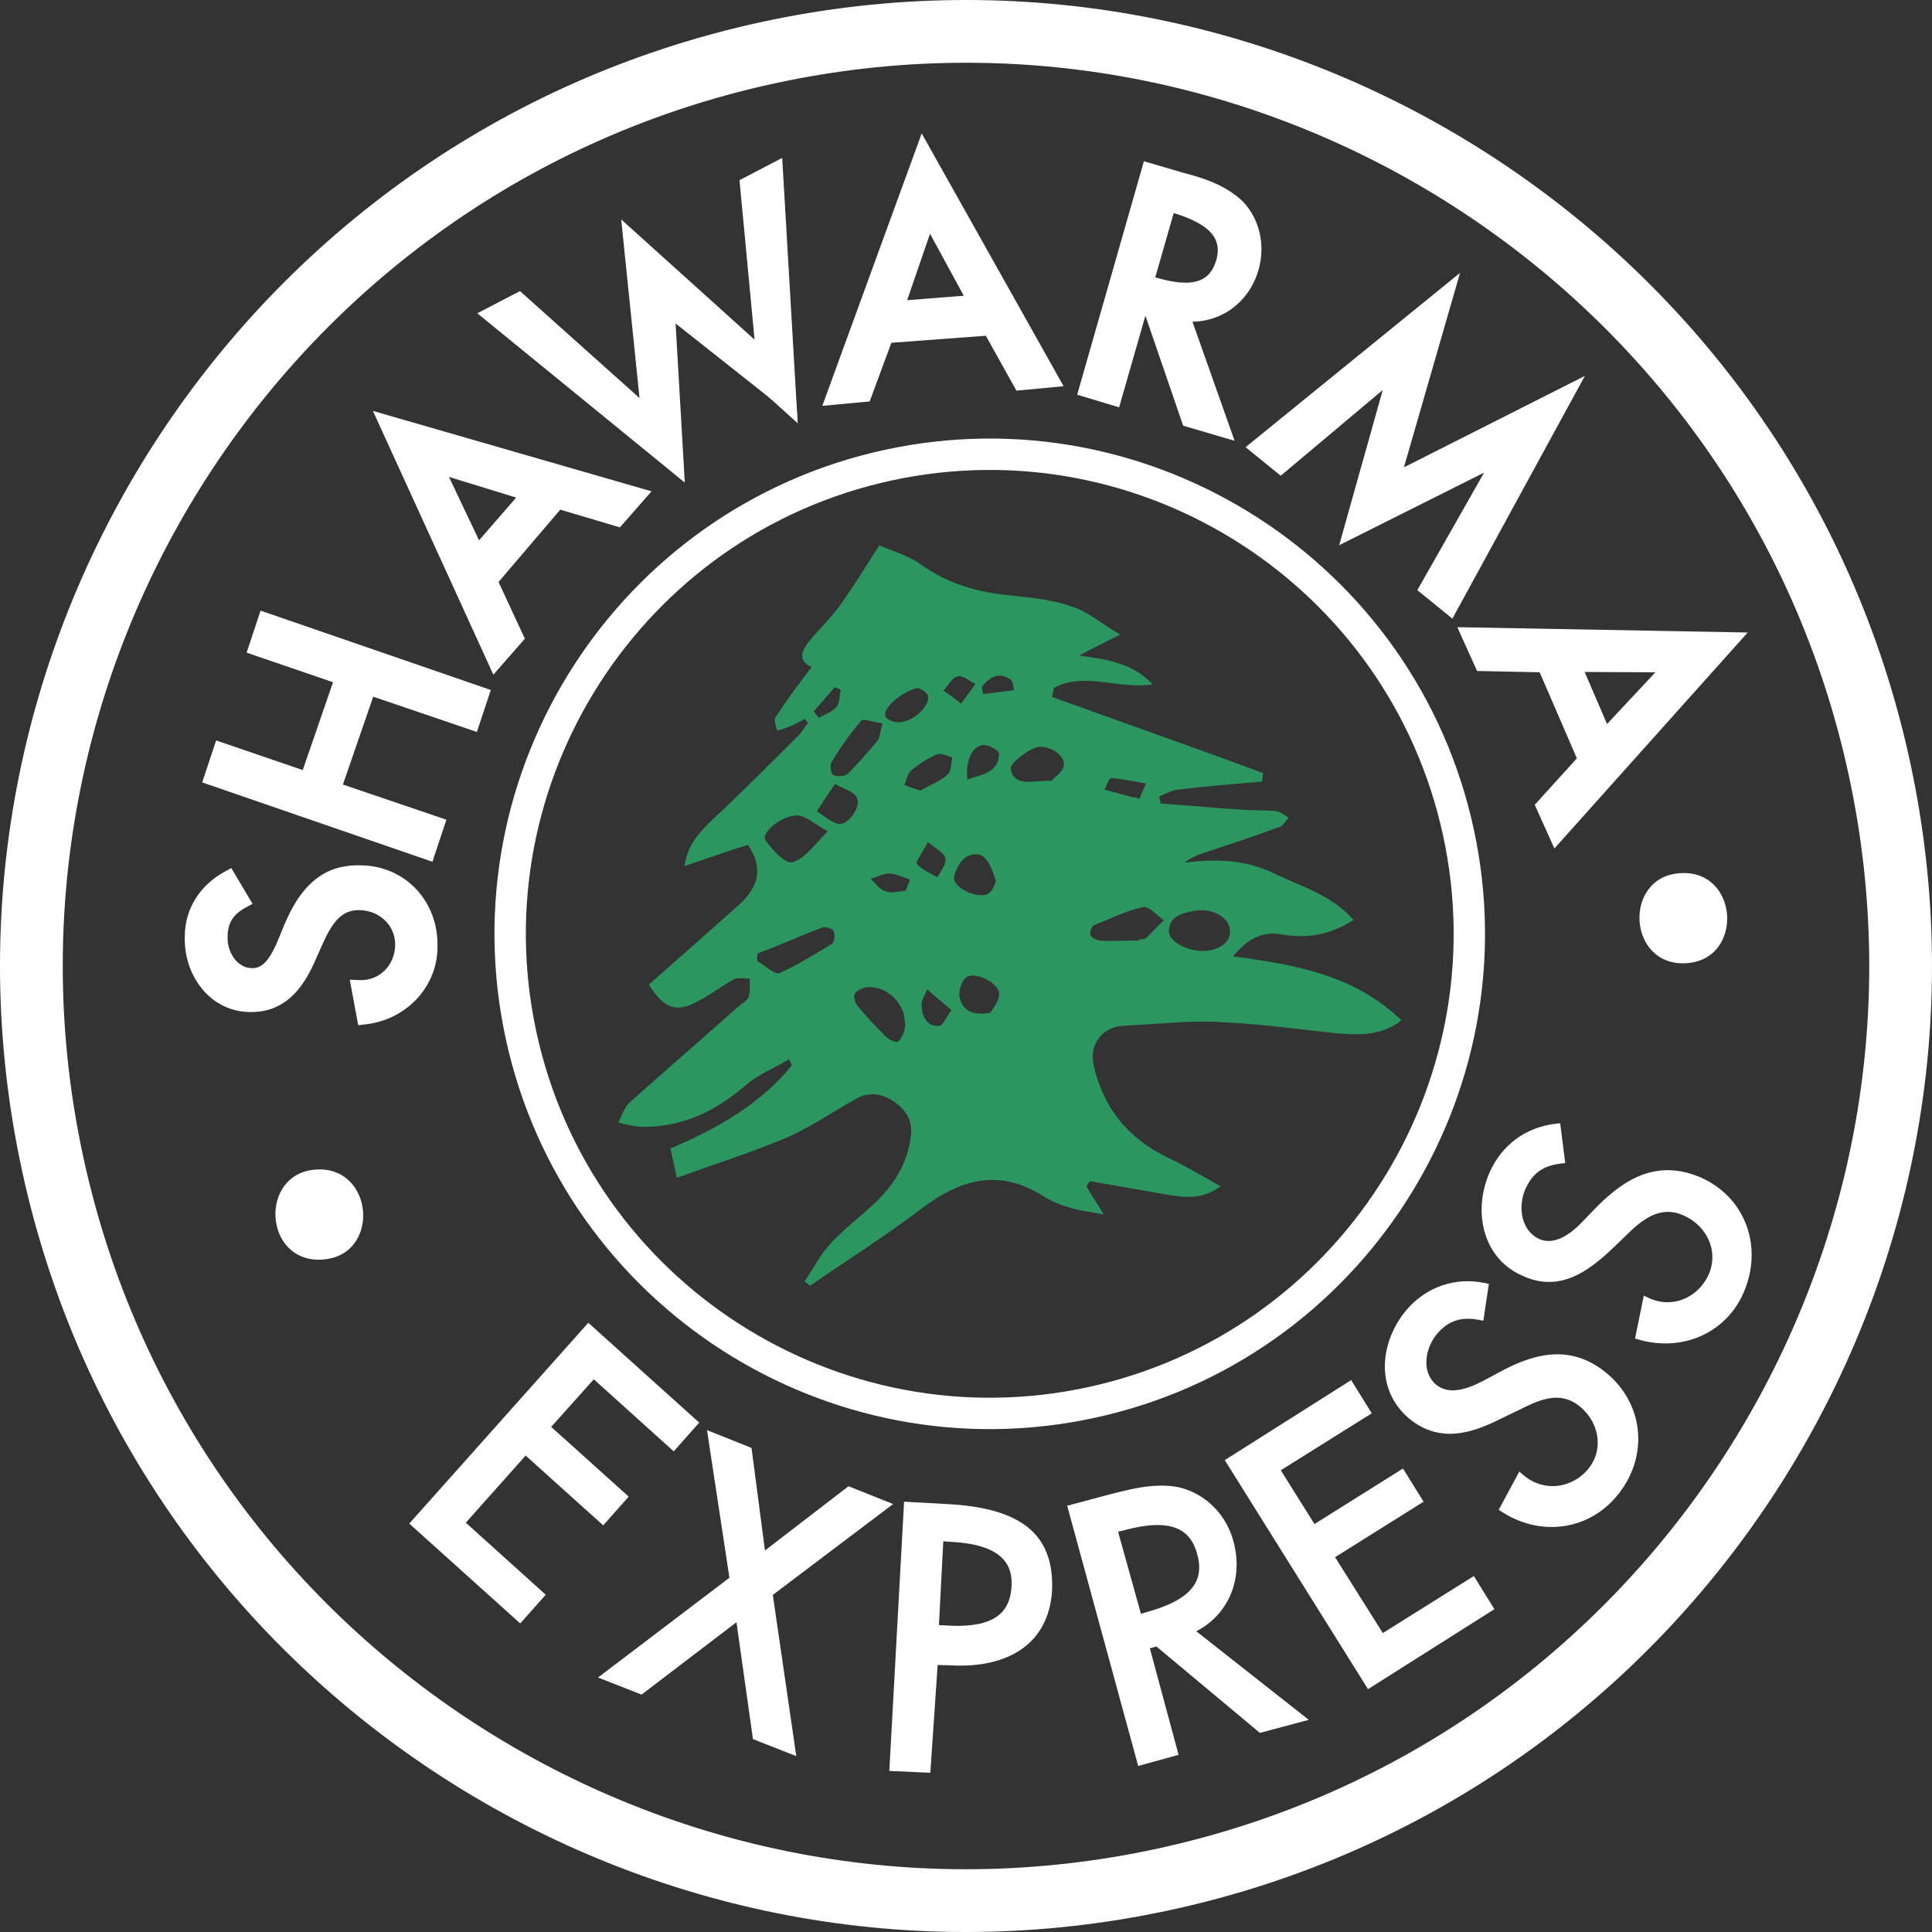 <?xml version="1.0" encoding="utf-8"?>
<!-- Generator: Adobe Illustrator 16.0.0, SVG Export Plug-In . SVG Version: 6.00 Build 0)  -->
<!DOCTYPE svg PUBLIC "-//W3C//DTD SVG 1.1//EN" "http://www.w3.org/Graphics/SVG/1.1/DTD/svg11.dtd">
<svg version="1.1" id="Layer_1" xmlns="http://www.w3.org/2000/svg" xmlns:xlink="http://www.w3.org/1999/xlink" x="0px" y="0px"
	 width="398.332px" height="398.334px" viewBox="-0.647 -1.777 398.332 398.334"
	 enable-background="new -0.647 -1.777 398.332 398.334" xml:space="preserve">
<rect x="-0.647" y="-1.777" width="398.332" height="398.334" fill="#333333" stroke="none"/>
<g>
	<title>Layer 1</title>
	<g id="svg_23">
		<g id="svg_1">
			<path fill="#FFFFFF" d="M225.093,290.536c-55.017,11.954-109.501-23.081-121.455-78.099
				c-11.954-55.015,23.079-109.501,78.095-121.456c55.021-11.955,109.501,23.08,121.455,78.097
				C315.143,224.097,280.113,278.581,225.093,290.536z M183.106,97.303c-51.53,11.197-84.344,62.229-73.147,113.761
				c11.197,51.529,62.229,84.346,113.76,73.148s84.352-62.229,73.153-113.762C285.676,118.919,234.637,86.106,183.106,97.303z"/>
		</g>
		<g id="svg_2">
			<path fill="#2C9661" d="M223.373,242.867c0.948,1.715,2.039,3.205,3.557,5.754c-2.807-0.545-5.167-0.795-7.241-1.5
				c-2.031-0.52-3.958-1.441-5.743-2.592c-8.847-5.371-16.795-3.068-24.534,2.837c-7.412,5.64-15.354,10.63-23.031,15.942
				c-0.444-0.287-0.706-0.615-1.156-0.899c1.765-2.494,3.224-5.498,5.245-7.669c2.642-2.875,5.768-5.283,8.81-8.055
				c4.172-3.785,7.183-8.473,7.862-14.188c0.461-3.173-0.973-5.355-3.244-6.977c-2.494-1.764-5.117-2.344-8.032-0.75
				c-4.635,2.545-8.963,5.594-13.855,7.809c-7.384,3.141-15.104,5.588-23.115,8.48c-0.558-2.569-0.877-4.035-1.314-6.051
				c9.316-3.943,18.397-8.988,25.071-17.156c-0.265-0.324-0.385-0.877-0.648-1.201c-3.059,1.814-6.424,3.121-8.997,5.406
				c-6.315,5.401-13.106,8.607-21.39,8.488c-1.544-0.047-3.171-0.461-4.796-0.878c0.821-1.522,1.236-3.147,2.359-4.159
				c7.396-6.6,14.833-13.012,22.235-19.613c0.796-0.748,1.855-1.17,2.244-2.025c0.494-1.258,0.176-2.725,0.307-3.904
				c-1.144,0.055-2.362-0.256-3.239,0.129c-2.408,1.289-4.693,3.131-7.284,4.461c-4.633,2.541-7.11,1.738-10.321-3.324
				c6.129-5.362,12.403-10.952,18.678-16.538c4.168-3.785,4.839-7.771,1.744-12.281c-4.134,1.281-8.416,2.788-13.062,4.373
				c0.588-4.352,3.087-7.006,5.946-9.74c5.909-5.506,11.734-11.381,17.418-17.031c0.797-0.748,1.331-1.825,2.089-2.757
				c-0.263-0.327-0.485-0.471-0.565-0.837c-1.205,0.646-2.408,1.291-3.653,1.754c-0.691,0.342-1.425,0.5-2.159,0.661
				c-0.199-0.917-0.62-1.976-0.375-2.605c2.296-3.571,4.817-6.999,7.518-10.465c-3.188-1.417-1.976-3.793,0.193-6.185
				c1.84-2.127,3.906-4.112,5.524-6.384c2.806-3.873,5.206-7.85,8.221-12.537c2.334,1.029,5.808,2.001,8.528,3.906
				c5.697,4.139,12.021,5.837,18.873,6.459c4.127,0.448,8.438,0.855,12.4,2.298c3.291,1.013,5.946,3.507,9.883,5.724
				c-3.284,1.674-5.548,2.741-8.465,4.334c5.938,0.822,11.106,1.619,15.114,5.932c-7.048,1.147-14.028-2.711-20.374,0.78
				c-0.065,0.589-0.128,1.179-0.373,1.808c14.586,5.277,29.135,10.372,43.531,15.692c-0.063,0.59-0.125,1.179-0.189,1.769
				c-5.841,0.501-11.689,1.005-17.308,1.649c-1.321,0.094-2.67,0.963-3.913,1.426c0.119,0.551,0.199,0.916,0.318,1.467
				c5.453,0.352,10.943,0.886,16.397,1.236c2.542,0.215,5.006,0.064,7.364,0.32c0.995,0.168,1.707,0.78,2.6,1.354
				c-0.613,0.71-1.149,1.786-2.064,1.985c-5.155,1.887-10.168,3.552-15.368,5.258c-1.429,0.504-2.669,0.965-3.978,2.017
				c6.353-0.804,12.722-0.651,18.55,2.304c5.562,2.631,11.7,4.371,16.276,9.521c-5.062,3.209-9.725,3.842-14.706,3.003
				c-4.207-0.813-7.268,1.005-10.16,4.511c12.653,1.666,25.017,3.781,34.739,13.192c-4.291,3.234-8.562,3.01-13.242,2.684
				c-8.257-0.895-16.37-2.012-24.51-2.355c-6.406-0.336-12.942,0.506-19.416,0.762c-4.197,0.143-7.306,3.506-6.311,8.088
				c1.872,8.613,6.909,15.012,15.074,18.998c3.634,1.705,7.163,3.82,11.1,6.035c-3.817,2.75-7.174,2.327-10.754,1.762
				c-5.387-0.941-10.773-1.881-16.164-2.821C223.621,242.236,223.518,242.643,223.373,242.867L223.373,242.867z M155.532,194.825
				c-0.064,0.59-0.168,0.996-0.048,1.547c1.521,0.821,3.508,2.887,4.566,2.463c3.69-1.568,7.225-3.873,10.794-5.991
				c0.509-0.304,0.741-1.89,0.399-2.583c-0.119-0.551-1.563-1.004-2.295-0.845C164.526,191.145,160.143,193.056,155.532,194.825z
				 M248.51,194.206c2.977-0.453,4.712-2.173,4.418-4.416c-0.375-2.606-3.863-4.535-7.714-3.698
				c-2.383,0.519-4.766,1.036-4.863,4.129C240.278,192.539,244.988,194.782,248.51,194.206z M234.236,192.124l-0.039-0.182
				c0.549-0.119,1.138-0.057,1.467-0.319c1.265-1.235,2.35-2.432,3.616-3.666c-1.378-1.044-3.139-2.966-4.24-2.726
				c-3.481,0.756-6.765,2.429-10.129,3.734c-0.51,0.305-1.003,1.562-0.701,2.074c0.119,0.549,1.378,1.043,1.97,1.107
				C228.902,192.323,231.549,192.134,234.236,192.124z M170.016,169.601c-3.045-1.641-4.542-3.236-6.271-3.244
				c-3.458-0.016-7.626,3.769-6.576,5.076c1.395,2,4.171,5.045,5.595,4.543C165.291,175.236,167.198,172.518,170.016,169.601z
				 M185.812,207.83c-0.756-3.482-3.817-6.082-7.275-6.098c-0.956,0.016-2.202,0.479-2.812,1.188
				c-0.473,0.484-0.154,1.951,0.37,2.607c1.843,2.285,3.825,4.348,6.033,6.555c0.71,0.615,2.191,1.252,2.48,0.805
				c0.65-0.527,1.146-1.785,1.316-2.781C186.091,209.113,185.709,208.236,185.812,207.83L185.812,207.83z M181.314,147.371
				c-1.77-0.191-3.881-1.076-4.35-0.59c-2.311,2.614-4.36,5.555-6.188,8.64c-0.429,0.668-0.069,2.319,0.375,2.606
				c0.853,0.39,2.357,0.255,3.012-0.271c2.21-2.207,4.195-4.559,6.179-6.908C180.773,150.176,180.756,149.22,181.314,147.371z
				 M216.142,159.194c0.611-0.709,2.47-1.881,2.558-3.242c0.296-2.176-3.683-4.576-6.135-3.467
				c-1.935,0.803-5.061,3.209-4.821,4.311C208.578,160.646,212.274,159.075,216.142,159.194z M204.705,179.918
				c-1.122-3.404-2.169-6.44-5.386-5.356c-1.47,0.319-3.046,2.773-3.24,4.543c-0.336,1.993,4.418,4.415,6.905,3.49
				C204.004,181.989,204.459,180.546,204.705,179.918z M203.501,207.058c0.571-0.895,1.8-2.312,1.847-3.857
				c0.112-2.135-4.676-4.745-6.719-3.529c-0.836,0.564-1.577,2.451-1.481,3.777C197.563,206.238,199.427,207.753,203.501,207.058
				L203.501,207.058z M189.125,161.226c2.039-1.211,4.019-1.834,5.612-3.332c0.798-0.747,0.662-2.252,0.972-3.475
				c-1.037-0.352-2.334-1.027-3.211-0.646c-1.936,0.805-3.609,1.936-5.242,3.252c-0.798,0.749-0.924,1.928-1.459,3.006
				C186.87,160.563,188.089,160.873,189.125,161.226L189.125,161.226z M171.549,159.86c-1.617,2.271-2.623,3.834-3.77,5.619
				c1.562,1.005,3.02,2.416,4.606,2.646c1.952,0.152,4.577-3.682,3.627-5.396C175.551,161.487,173.741,161.112,171.549,159.86z
				 M188.552,140.04c-3.81,1.02-7.47,4.502-6.56,6.032c0.343,0.693,2.193,1.251,3.292,1.013c2.972-0.454,6.08-3.816,5.317-5.57
				C190.22,140.637,188.775,140.182,188.552,140.04z M233.377,162.554c0.224,0.143,0.629,0.246,0.854,0.39
				c0.532-1.075,0.885-2.111,1.418-3.188c-2.401-0.438-4.798-0.877-7.156-1.132c-0.409-0.104-1.004,1.561-1.395,2.414
				c2.031,0.518,3.879,1.077,5.91,1.594C233.196,162.593,233.377,162.554,233.377,162.554L233.377,162.554z M198.804,158.931
				c3.034-1.045,6.414-1.395,6.536-5.26c0.063-0.59-1.947-1.881-3.085-1.824C199.933,151.771,198.332,155.002,198.804,158.931z
				 M195.505,206.494c-1.904-1.699-3.507-2.887-4.966-4.301c-0.494,1.262-1.395,2.416-1.155,3.516
				c0.071,2.096,1.138,4.359,3.744,3.984C193.861,209.537,194.318,208.095,195.505,206.494z M190.662,171.835
				c-1.067,2.15-2.581,4.016-2.279,4.525c1.013,1.125,2.717,1.906,4.241,2.727c0.677-1.299,1.903-2.717,1.664-3.817
				C194.009,173.987,192.306,173.206,190.662,171.835z M197.511,143.276c1.331-1.825,2.23-2.98,2.951-4.097
				c-1.259-0.494-2.493-1.761-3.596-1.521c-1.281,0.278-2.064,1.983-3.002,2.955C194.979,141.33,195.909,142.088,197.511,143.276
				L197.511,143.276z M186.118,181.846c0.209-0.815,0.637-1.483,0.847-2.296c-1.444-0.454-2.742-1.131-4.105-1.219
				s-2.709,0.779-3.994,1.059c0.972,0.941,1.843,2.289,3.062,2.6C183.185,182.483,184.795,181.939,186.118,181.846z
				 M201.759,139.857c0.119,0.55,0.198,0.917,0.318,1.467c2.056-0.255,4.296-0.55,6.355-0.806c-0.199-0.917-0.254-2.057-0.889-2.302
				C205.092,136.637,203.273,137.992,201.759,139.857z M172.702,140.412c-0.409-0.104-0.854-0.39-1.264-0.493
				c-1.369,1.641-2.923,3.322-4.295,4.965c0.303,0.51,0.565,0.837,1.053,1.307c1.202-0.646,2.813-1.187,3.712-2.342
				C172.523,143.137,172.389,141.631,172.702,140.412L172.702,140.412z"/>
		</g>
		<g id="svg_3">
			<path fill="#FFFFFF" d="M240.804,391.994C133.499,415.31,27.231,346.979,3.916,239.674
				C-19.399,132.369,48.931,26.103,156.235,2.787c107.305-23.315,213.57,45.014,236.886,152.319
				C416.438,262.411,348.108,368.678,240.804,391.994z M158.982,15.429C58.65,37.23-5.242,136.594,16.559,236.927
				C38.36,337.261,137.724,401.152,238.057,379.351s164.223-121.164,142.421-221.499C358.677,57.52,259.315-6.372,158.982,15.429z"
				/>
		</g>
		<g id="svg_4">
			<path fill="#FFFFFF" d="M64.606,239.349c-11.949,0.678-10.978,19.285,1.155,18.57C77.89,257.199,76.553,238.673,64.606,239.349z"
				/>
		</g>
		<g id="svg_5">
			<path fill="#FFFFFF" d="M345.833,178.243c-11.943,0.676-10.97,19.283,1.158,18.568
				C358.938,196.132,357.966,177.526,345.833,178.243z"/>
		</g>
		<g id="svg_6">
			<g id="svg_7">
				<path fill="#FFFFFF" d="M49.178,183.952c-2.916,1.594-4.534,3.863-4.512,7.506c-0.159,3.684,2.487,7.907,6.535,7.988
					c3.684,0.16,5.569-3.514,6.846-6.479l1.381-3.373c2.798-6.559,6.504-11.589,14.235-11.35c8.467,0.081,14.54,6.826,14.272,15.33
					c-0.094,7.51-5.922,13.383-13.416,14.243l-1.091-5.904c5.23,0.205,8.955-3.867,9.018-8.872c0.063-5.006-4.007-8.73-9.016-8.793
					c-5.005-0.065-7.221,3.872-9.031,7.915l-1.418,3.187c-2.305,5.301-5.5,10.028-12.054,9.915
					c-7.509-0.096-12.074-6.975-11.857-13.934c0.023-5.188,2.75-9.43,7.38-11.971L49.178,183.952z"/>
				<path fill="#FFFFFF" d="M76.471,209.134c-0.575,0.125-1.165,0.223-1.764,0.291l-1.501,0.172l-1.734-9.381l2.022,0.082
					c4.103,0.154,7.282-3.055,7.336-7.278c0.051-3.958-3.209-7.102-7.42-7.154c-3.652-0.045-5.562,2.557-7.534,6.958l-1.416,3.185
					c-1.854,4.262-4.729,9.333-10.503,10.586c-0.963,0.209-1.992,0.305-3.057,0.289c-3.551-0.047-6.729-1.428-9.187-3.996
					c-2.844-2.973-4.397-7.204-4.26-11.606c0.024-5.607,3.021-10.485,8.219-13.34l1.371-0.752l4.381,7.377l-1.472,0.804
					c-2.589,1.416-3.688,3.233-3.669,6.077c-0.075,1.791,0.609,3.633,1.787,4.887c0.625,0.666,1.681,1.466,3.163,1.494
					c0.336,0.014,0.624-0.01,0.896-0.068c2.036-0.441,3.383-2.994,4.432-5.432l1.372-3.346c2.07-4.855,5.279-10.588,11.854-12.018
					c1.223-0.266,2.545-0.379,3.928-0.335c4.367,0.04,8.405,1.745,11.334,4.796c3.053,3.181,4.653,7.514,4.506,12.201
					C89.463,201.091,84.081,207.48,76.471,209.134z M75.355,203.429l0.468,2.533c6.108-1.344,10.423-6.441,10.496-12.405
					c0.121-3.844-1.159-7.344-3.603-9.891c-2.322-2.418-5.542-3.77-9.067-3.803c-1.153-0.037-2.211,0.053-3.176,0.263
					c-4.053,0.88-6.912,3.902-9.555,10.103l-1.375,3.352c-0.912,2.123-2.789,6.485-6.727,7.34h-0.001
					c-0.542,0.117-1.108,0.166-1.684,0.141c-2.025-0.041-3.913-0.91-5.419-2.516c-1.779-1.894-2.775-4.571-2.662-7.158
					c-0.023-3.395,1.267-6.031,3.932-7.963l-1.084-1.826c-3.355,2.326-5.193,5.734-5.211,9.739c-0.11,3.534,1.146,6.997,3.362,9.314
					c1.844,1.924,4.229,2.961,6.898,2.996c4.731,0.078,7.722-2.443,10.549-8.943l1.425-3.202c1.646-3.676,3.78-7.674,8.304-8.657
					c0.704-0.153,1.454-0.226,2.226-0.216c6.024,0.078,10.686,4.66,10.611,10.43C83.999,198.331,80.341,202.691,75.355,203.429z"/>
			</g>
			<g id="svg_8">
				<path fill="#FFFFFF" d="M70.076,137.879l-17.837-6.106l1.856-5.587l44.413,15.308l-1.857,5.588l-21.354-7.264l-7.301,21.169
					l21.354,7.262l-1.86,5.588L43.08,158.528l1.857-5.586l17.837,6.107L70.076,137.879L70.076,137.879z"/>
				<path fill="#FFFFFF" d="M88.506,175.897L41.04,159.535l2.876-8.654l17.854,6.114l6.248-18.112l-17.82-6.1l2.879-8.662
					l47.47,16.363l-2.875,8.65l-21.37-7.27l-6.248,18.113l21.337,7.256L88.506,175.897z M45.119,157.521l41.352,14.254l0.836-2.512
					l-21.37-7.269l8.356-24.227l21.337,7.257l0.84-2.524l-41.354-14.253l-0.836,2.514l17.855,6.114l-8.358,24.226l-17.82-6.102
					L45.119,157.521z"/>
			</g>
			<g id="svg_9">
				<path fill="#FFFFFF" d="M100.239,117.951l5.419,11.686l-4.152,4.742L79.17,85.475l51.615,14.894l-4.151,4.742l-12.315-3.66
					L100.239,117.951z M88.877,93.926l8.846,18.621l10.904-12.544L88.877,93.926z"/>
				<path fill="#FFFFFF" d="M101.074,137.327L76.236,82.945l57.442,16.576l-6.512,7.437l-12.3-3.657l-12.725,14.91l5.426,11.7
					L101.074,137.327z M82.103,88.006l19.835,43.425l1.811-2.067l-5.412-11.674l15.437-18.088l12.329,3.663l1.792-2.046
					L82.103,88.006z M97.321,115.473L85.838,91.299l25.641,7.889L97.321,115.473z M91.914,96.552l6.209,13.067l7.651-8.805
					L91.914,96.552z"/>
			</g>
			<g id="svg_10">
				<path fill="#FFFFFF" d="M133.241,84.286l-3.771-36.809l27.456,24.751l-3.393-35.932l5.691-2.964l4.617,52.176L136.608,60.9
					l3.736,36.626L100.62,63.152l5.692-2.964L133.241,84.286L133.241,84.286z"/>
				<path fill="#FFFFFF" d="M140.54,97.718L97.761,62.817l8.797-4.581l24.648,22.059l-3.776-36.831l27.494,24.784l-3.105-32.882
					l8.805-4.585l3.154,54.019l-25.133-19.879L140.54,97.718z M103.479,63.486l34.843,30.15l-3.75-36.756l27.295,24.663
					l-4.041-45.662l-2.582,1.346l3.682,38.982l-27.419-24.719l3.769,36.787l-29.208-26.139L103.479,63.486z"/>
			</g>
			<g id="svg_11">
				<path fill="#FFFFFF" d="M181.977,67.361l-4.473,12.108l-6.207,0.58l18.408-50.459l26.315,46.885l-6.206,0.581l-6.295-11.303
					L181.977,67.361z M190.767,42.412l-6.709,19.504l16.616-1.306L190.767,42.412z"/>
				<path fill="#FFFFFF" d="M218.645,77.855l-9.733,0.91l-6.306-11.321l-19.474,1.454l-4.47,12.09l-9.767,0.912l20.491-56.17
					L218.645,77.855z M210.713,75.347l2.679-0.251L190.017,33.45L173.692,78.2l2.65-0.249l4.481-12.127l23.603-1.763L210.713,75.347
					z M203.281,62.029l-21.557,1.695l8.705-25.309L203.281,62.029z M186.388,60.112l11.67-0.917l-6.959-12.783L186.388,60.112z"/>
			</g>
			<g id="svg_12">
				<path fill="#FFFFFF" d="M251.317,86.66l-6.767-1.984l-7.848-22.87l-2.254-0.661l-5.461,19.041l-5.548-1.674l12.872-45.035
					l6.766,1.987c4.066,1.037,8.212,2.438,11.346,5.405c3.221,3.332,4.076,8.138,2.892,12.427
					c-1.84,6.543-7.698,10.504-14.452,9.476L251.317,86.66z M235.546,56.489l1.849,0.559c5.728,1.635,12.216,2.337,14.307-4.836
					c1.943-6.949-4.473-9.97-10.016-11.646l-1.441-0.456L235.546,56.489z"/>
				<path fill="#FFFFFF" d="M253.897,89.101l-10.604-3.11l-7.785-22.68l-5.42,18.896l-8.648-2.606l13.76-48.133l8.33,2.444
					c3.957,1.007,8.529,2.496,12.004,5.782c3.479,3.597,4.738,8.954,3.34,14.031c-1.528,5.438-5.566,9.358-10.797,10.495
					c-0.937,0.204-1.897,0.313-2.868,0.328L253.897,89.101z M245.806,83.358l2.934,0.858l-8.303-23.452l2.668,0.408
					c1.473,0.222,2.911,0.184,4.285-0.115c4.044-0.879,7.172-3.945,8.37-8.201c1.094-3.972,0.136-8.138-2.502-10.864
					c-2.876-2.719-6.79-3.995-10.584-4.963l-5.26-1.543l-11.983,41.936l2.453,0.741l5.459-19.03l4.618,1.356L245.806,83.358z
					 M246.413,59.479L246.413,59.479c-3.248,0.705-6.957-0.164-9.462-0.878l-3.399-1.025l5.593-19.509l3.025,0.955
					c9.109,2.752,12.848,7.337,11.09,13.623C252.154,56.439,249.853,58.732,246.413,59.479z M237.541,55.4l0.322,0.097
					c2.149,0.612,5.323,1.372,7.862,0.82l0,0c2.259-0.491,3.661-1.938,4.426-4.56c1.234-4.403-1.486-7.373-8.806-9.609L237.541,55.4
					z"/>
			</g>
			<g id="svg_13">
				<path fill="#FFFFFF" d="M287.414,74.016L287.414,74.016l-24.028,20.196l-4.664-3.786l38.673-31.441l-11.174,38.713
					l35.981-18.184l-23.892,43.78l-4.662-3.786l15.557-27.379l-0.04-0.184l-31.169,15.604L287.414,74.016z"/>
				<path fill="#FFFFFF" d="M298.803,125.772l-7.234-5.875l13.768-24.226l-29.88,14.959l8.988-32.001l-21.036,17.68l-7.247-5.885
					l44.223-35.953l-11.575,40.106l37.311-18.855L298.803,125.772z M295.735,119.113l2.092,1.699l20.472-37.514l-34.656,17.515
					l10.771-37.318l-33.122,26.929l2.08,1.688l27.021-22.711l-9.843,35.061l29.761-14.9l0.613,2.823L295.735,119.113z"/>
			</g>
			<g id="svg_14">
				<path fill="#FFFFFF" d="M317.866,135.233l-12.922-0.265l-2.597-5.771l53.778,0.985l-35.84,40.042l-2.597-5.771l8.675-9.563
					L317.866,135.233L317.866,135.233z M344.36,135.236l-20.759-0.097l6.58,15.273L344.36,135.236z"/>
				<path fill="#FFFFFF" d="M319.83,173.157l-4.051-9.006l8.684-9.576l-7.669-17.746l-12.908-0.266l-4.065-9.03l59.867,1.097
					L319.83,173.157z M319.598,164.757l1.141,2.537l31.828-35.556l-47.696-0.875l1.127,2.511l12.941,0.264l9.316,21.567
					L319.598,164.757z M329.681,153.321l-8.538-19.813l26.924,0.128L329.681,153.321z M326.069,136.768l4.619,10.732l9.959-10.664
					L326.069,136.768z"/>
			</g>
		</g>
		<g id="svg_15">
			<g id="svg_16">
				<path fill="#FFFFFF" d="M120.718,272.273l21.479,19.33l-4.013,4.52l-16.472-14.852l-10.046,11.201l15.987,14.383l-4.009,4.518
					l-15.99-14.381l-13.581,15.24l16.476,14.851l-4.013,4.519l-21.479-19.328L120.718,272.273L120.718,272.273z"/>
				<path fill="#FFFFFF" d="M106.61,332.937L83.736,312.35l36.908-41.402l22.873,20.583l-5.259,5.926l-16.475-14.855l-8.791,9.809
					l15.982,14.377l-5.255,5.924l-15.991-14.385l-12.335,13.84l16.474,14.848L106.61,332.937z M86.381,312.205l20.083,18.074
					l2.767-3.117l-16.476-14.854l14.829-16.639l15.988,14.383l2.765-3.117l-15.989-14.384l11.296-12.604l16.468,14.85l2.767-3.117
					l-20.086-18.076L86.381,312.205z"/>
			</g>
			<g id="svg_17">
				<path fill="#FFFFFF" d="M146.292,294.554l7.15,2.865l2.907,22.215l18.095-13.918l7.149,2.861l-23.914,18.059l4.689,32.195
					l-6.926-2.723l-3.544-25.147l-20.423,15.573l-6.927-2.717l26.203-19.9L146.292,294.554L146.292,294.554z"/>
				<path fill="#FFFFFF" d="M163.529,360.296l-8.937-3.512l-3.396-24.098l-19.569,14.922l-8.974-3.521l27.089-20.576l-4.623-30.436
					l9.183,3.676l2.767,21.146l17.228-13.25l9.189,3.678l-24.797,18.729L163.529,360.296z M156.297,355.441l4.912,1.934
					l-4.537-31.146l23.031-17.389l-5.11-2.049l-18.961,14.582l-3.048-23.283l-5.118-2.049l4.3,28.294l-25.316,19.228l4.88,1.912
					l21.278-16.226L156.297,355.441z"/>
			</g>
			<g id="svg_18">
				<path fill="#FFFFFF" d="M190.293,362.749l-6.592-0.296l2.938-53.623l7.771,0.421c16.5,0.831,21.275,6.899,20.922,16.769
					c-0.623,11.268-9.574,15.133-19.667,14.639l-3.865-0.12L190.293,362.749L190.293,362.749z M191.954,334.166l2.135,0.113
					c6.813,0.438,14.308-0.422,14.754-8.967c0.488-8.359-7.522-9.886-14.114-10.177l-1.77-0.192L191.954,334.166L191.954,334.166z"
					/>
				<path fill="#FFFFFF" d="M191.166,363.728l-8.455-0.381l3.041-55.508l8.709,0.475c15.492,0.779,22.219,6.245,21.808,17.734
					c-0.438,7.953-5.031,13.266-12.933,14.982c-2.343,0.51-4.939,0.699-7.717,0.561l-2.945-0.092L191.166,363.728z M184.689,361.56
					l4.73,0.213l1.505-22.205l4.77,0.148c2.629,0.127,5.06-0.049,7.242-0.523c4.952-1.076,10.961-4.246,11.458-13.23
					c0.374-10.467-5.43-15.044-20.033-15.779l-6.839-0.369L184.689,361.56z M201.655,334.844
					C201.655,334.844,201.657,334.843,201.655,334.844c-2.058,0.447-4.552,0.571-7.626,0.37l-3.061-0.16l1.104-21.154l2.758,0.305
					c3.969,0.174,9.682,0.811,12.783,4.247c1.601,1.772,2.328,4.101,2.165,6.917C209.509,330.541,206.776,333.732,201.655,334.844z
					 M192.938,333.279l1.199,0.061c2.909,0.189,5.235,0.078,7.121-0.332c4.308-0.936,6.419-3.396,6.648-7.742
					c0.136-2.332-0.416-4.15-1.685-5.555c-2.631-2.917-7.843-3.476-11.535-3.641l-0.845-0.092L192.938,333.279z"/>
			</g>
			<g id="svg_19">
				<path fill="#FFFFFF" d="M267.139,352.39l-7.802,2.076l-21.344-17.824l-2.709,0.781l5.921,21.942l-6.52,1.804l-14.144-51.839
					l7.805-2.077c4.542-1.18,9.632-2.475,14.294-1.377c5.1,1.387,8.887,5.559,10.143,10.467c2.002,7.435-1.146,15.03-8.571,17.99
					L267.139,352.39z M233.941,332.144l1.976-0.621c6.521-1.801,13.495-5.043,11.152-13.176c-2.16-8.165-10.2-7.189-16.538-5.432
					l-1.834,0.398L233.941,332.144L233.941,332.144z"/>
				<path fill="#FFFFFF" d="M234.023,362.321l-14.641-53.651l8.719-2.324c1.326-0.344,2.695-0.697,4.083-0.999
					c2.98-0.647,6.887-1.274,10.665-0.379c5.305,1.438,9.447,5.71,10.838,11.14c2.068,7.676-1.073,15.047-7.689,18.441
					l23.196,18.264l-10.089,2.688l-21.333-17.817l-1.345,0.384l5.922,21.958L234.023,362.321z M221.69,309.996l13.646,50.016
					l4.715-1.301l-5.917-21.936l4.074-1.172l21.354,17.832l5.521-1.473L242.35,334.06l1.511-0.604
					c6.676-2.657,9.969-9.6,8.012-16.875c-1.229-4.793-4.862-8.545-9.486-9.803c-3.382-0.798-7.016-0.207-9.805,0.4
					c-1.363,0.295-2.707,0.646-4.003,0.979L221.69,309.996z M233.301,333.333l-5.77-20.721l2.806-0.609
					c0.743-0.207,1.564-0.416,2.397-0.597c8.452-1.837,13.587,0.417,15.25,6.702c0.812,2.823,0.622,5.344-0.574,7.481
					c-2.219,3.958-7.474,5.795-11.235,6.834L233.301,333.333z M229.874,314.023l4.714,16.938l1.053-0.33
					c3.47-0.96,8.256-2.609,10.131-5.955c0.955-1.707,1.092-3.691,0.405-6.066c-1.401-5.302-5.547-7.002-13.042-5.373
					c-0.794,0.173-1.582,0.37-2.344,0.584L229.874,314.023L229.874,314.023z"/>
			</g>
			<g id="svg_20">
				<path fill="#FFFFFF" d="M253.164,299.558l24.47-15.49l3.255,5.24l-18.76,11.756l7.938,12.674l18.246-11.453l3.252,5.247
					l-18.249,11.45l10.844,17.229l18.758-11.754l3.249,5.24l-24.471,15.494L253.164,299.558L253.164,299.558z"/>
				<path fill="#FFFFFF" d="M281.407,346.488l-29.536-47.223l26.059-16.502l4.246,6.848l-18.754,11.748l6.943,11.085l18.252-11.45
					l4.24,6.84l-18.244,11.445l9.846,15.64l18.767-11.756l4.235,6.833L281.407,346.488z M254.453,299.851l27.545,44.045
					l22.887-14.494l-2.264-3.651l-18.753,11.751l-11.845-18.814l18.256-11.449l-2.266-3.656l-18.241,11.449l-8.936-14.264
					l18.763-11.756l-2.264-3.649L254.453,299.851z"/>
			</g>
			<g id="svg_21">
				<path fill="#FFFFFF" d="M304.403,269.416c-3.802-0.711-6.884,0.15-9.479,3.211c-2.744,3.283-3.685,8.669-0.138,11.737
					c3.285,2.745,7.527,1.056,10.809-0.62l3.609-1.935c7.22-3.876,14.19-5.39,21.019,0.423c7.313,6.278,7.856,16.724,1.579,24.038
					c-5.669,6.61-14.854,7.642-22.216,2.907l3.286-6.09c4.476,3.826,10.826,3.024,14.513-1.23c3.823-4.48,2.654-10.754-1.561-14.256
					c-4.479-3.823-9.229-1.834-13.723,0.488l-3.649,1.752c-6.055,3.045-12.17,4.947-18.031,0.078
					c-6.604-5.664-5.545-14.922-0.345-21.043c3.824-4.48,9.35-6.449,15.183-5.221L304.403,269.416z"/>
				<path fill="#FFFFFF" d="M322.958,312.655c-4.678,1.017-9.604,0.062-13.878-2.681l-0.729-0.468l4.246-7.876l0.883,0.754
					c2.226,1.898,5.112,2.637,7.924,2.025c2.046-0.444,3.865-1.535,5.271-3.16c1.548-1.809,2.263-4.01,2.058-6.343
					c-0.215-2.502-1.492-4.899-3.507-6.575c-2.057-1.752-4.271-2.291-6.979-1.702c-1.906,0.415-3.871,1.349-5.712,2.301
					l-3.674,1.762c-2.886,1.452-5.128,2.306-7.256,2.769c-4.481,0.973-8.334,0.053-11.783-2.817
					c-7.313-6.273-5.695-16.207-0.46-22.37c4.048-4.736,10.047-6.799,16.088-5.529l0.871,0.182l-1.136,7.593l-0.956-0.178
					c-3.679-0.685-6.302,0.198-8.592,2.894c-2.478,2.963-3.273,7.803-0.237,10.432c1.375,1.144,3.092,1.48,5.237,1.014
					c1.648-0.357,3.289-1.132,4.531-1.768l3.594-1.926c2.944-1.58,5.547-2.601,7.946-3.121c5.266-1.145,9.886,0.049,14.125,3.658
					c7.698,6.615,8.418,17.514,1.681,25.367C329.967,309.853,326.663,311.849,322.958,312.655z M310.834,308.847
					c3.674,2.124,7.801,2.828,11.727,1.976c3.302-0.718,6.25-2.503,8.53-5.158c6.041-7.042,5.409-16.804-1.476-22.72
					c-3.811-3.244-7.788-4.278-12.506-3.253c-2.226,0.483-4.666,1.449-7.456,2.942l-3.609,1.936
					c-1.362,0.699-3.144,1.533-5.009,1.938c-2.707,0.589-5.015,0.108-6.852-1.421c-3.964-3.429-3.098-9.333,0.019-13.062
					c2.53-2.986,5.542-4.164,9.411-3.688l0.584-3.922c-5.065-0.781-9.998,1.082-13.412,5.07c-4.646,5.469-6.138,14.241,0.245,19.717
					c3.003,2.5,6.241,3.27,10.176,2.416c1.967-0.428,4.073-1.237,6.826-2.619l3.665-1.756c1.933-0.998,4.033-1.996,6.15-2.456
					c3.283-0.714,6.094-0.024,8.582,2.104c2.388,1.98,3.915,4.844,4.17,7.85c0.243,2.807-0.648,5.547-2.506,7.725
					c-1.68,1.938-3.854,3.242-6.296,3.772c-3.019,0.655-6.106,0.026-8.626-1.729L310.834,308.847z"/>
			</g>
			<g id="svg_22">
				<path fill="#FFFFFF" d="M321.018,237.201c-3.928,0.471-6.44,2.168-8.104,5.983c-1.627,3.999-0.837,9.397,3.426,11.348
					c3.82,1.667,7.597-1.267,10.091-3.919l2.821-2.916c5.829-5.876,11.99-9.325,20.219-5.93c8.894,3.824,12.366,13.627,8.541,22.527
					c-3.437,8.039-12.065,11.641-20.456,9.242l1.393-6.83c5.338,2.487,11.294-0.154,13.6-5.452
					c2.303-5.297-0.478-11.03-5.775-13.337c-5.3-2.305-9.406,0.895-13.026,4.559l-2.862,2.732c-4.783,4.5-10.271,8.375-17.097,5.252
					c-8.04-3.436-9.668-12.68-6.478-20.098c2.445-5.522,7.104-8.836,12.908-9.521L321.018,237.201L321.018,237.201z"/>
				<path fill="#FFFFFF" d="M346.627,274.794c-3.012,0.654-6.242,0.533-9.334-0.352l-0.838-0.238l1.81-8.846l1.075,0.502
					c1.805,0.842,3.761,1.068,5.662,0.654c2.93-0.636,5.428-2.738,6.686-5.629c2.006-4.623-0.318-9.936-5.291-12.098
					c-1.603-0.697-3.139-0.875-4.688-0.539c-2.767,0.602-5.247,2.812-7.299,4.893l-2.882,2.752
					c-2.827,2.657-6.255,5.484-10.301,6.363c-2.603,0.566-5.236,0.253-7.836-0.939c-3.466-1.479-6.043-4.102-7.431-7.572
					c-1.661-4.161-1.485-9.168,0.482-13.744c2.533-5.713,7.44-9.357,13.657-10.088l0.926-0.107l1.039,8.211l-0.939,0.112
					c-3.657,0.438-5.855,1.994-7.358,5.429c-1.47,3.623-0.771,8.414,2.957,10.125c2.595,1.129,5.665-0.145,9.02-3.711l2.83-2.926
					c4.081-4.113,7.728-6.404,11.479-7.219c3.158-0.687,6.353-0.336,9.769,1.077c9.274,3.989,13.16,14.207,9.05,23.765
					C356.634,269.898,352.17,273.591,346.627,274.794z M338.65,272.857c2.539,0.598,5.142,0.636,7.582,0.105
					c4.943-1.074,8.922-4.369,10.914-9.035c3.691-8.584,0.229-17.732-8.051-21.299c-6.748-2.782-12.258-1.247-19.18,5.729
					l-2.812,2.908c-3.929,4.172-7.791,5.592-11.146,4.127c-4.766-2.186-5.731-8.104-3.919-12.56c1.63-3.734,4.159-5.745,7.931-6.427
					l-0.57-4.499c-5.186,0.888-9.088,3.976-11.237,8.838c-1.74,4.058-1.914,8.656-0.461,12.298c1.196,3.002,3.426,5.268,6.449,6.556
					c2.272,1.041,4.447,1.306,6.679,0.821c3.598-0.781,6.775-3.415,9.407-5.895l2.856-2.73c2.23-2.257,4.97-4.684,8.217-5.389
					c1.921-0.418,3.883-0.198,5.834,0.648c5.938,2.584,8.689,8.984,6.262,14.572c-1.493,3.439-4.489,5.947-8.007,6.712
					c-1.924,0.419-3.892,0.294-5.76-0.345L338.65,272.857z"/>
			</g>
		</g>
	</g>
</g>
</svg>
